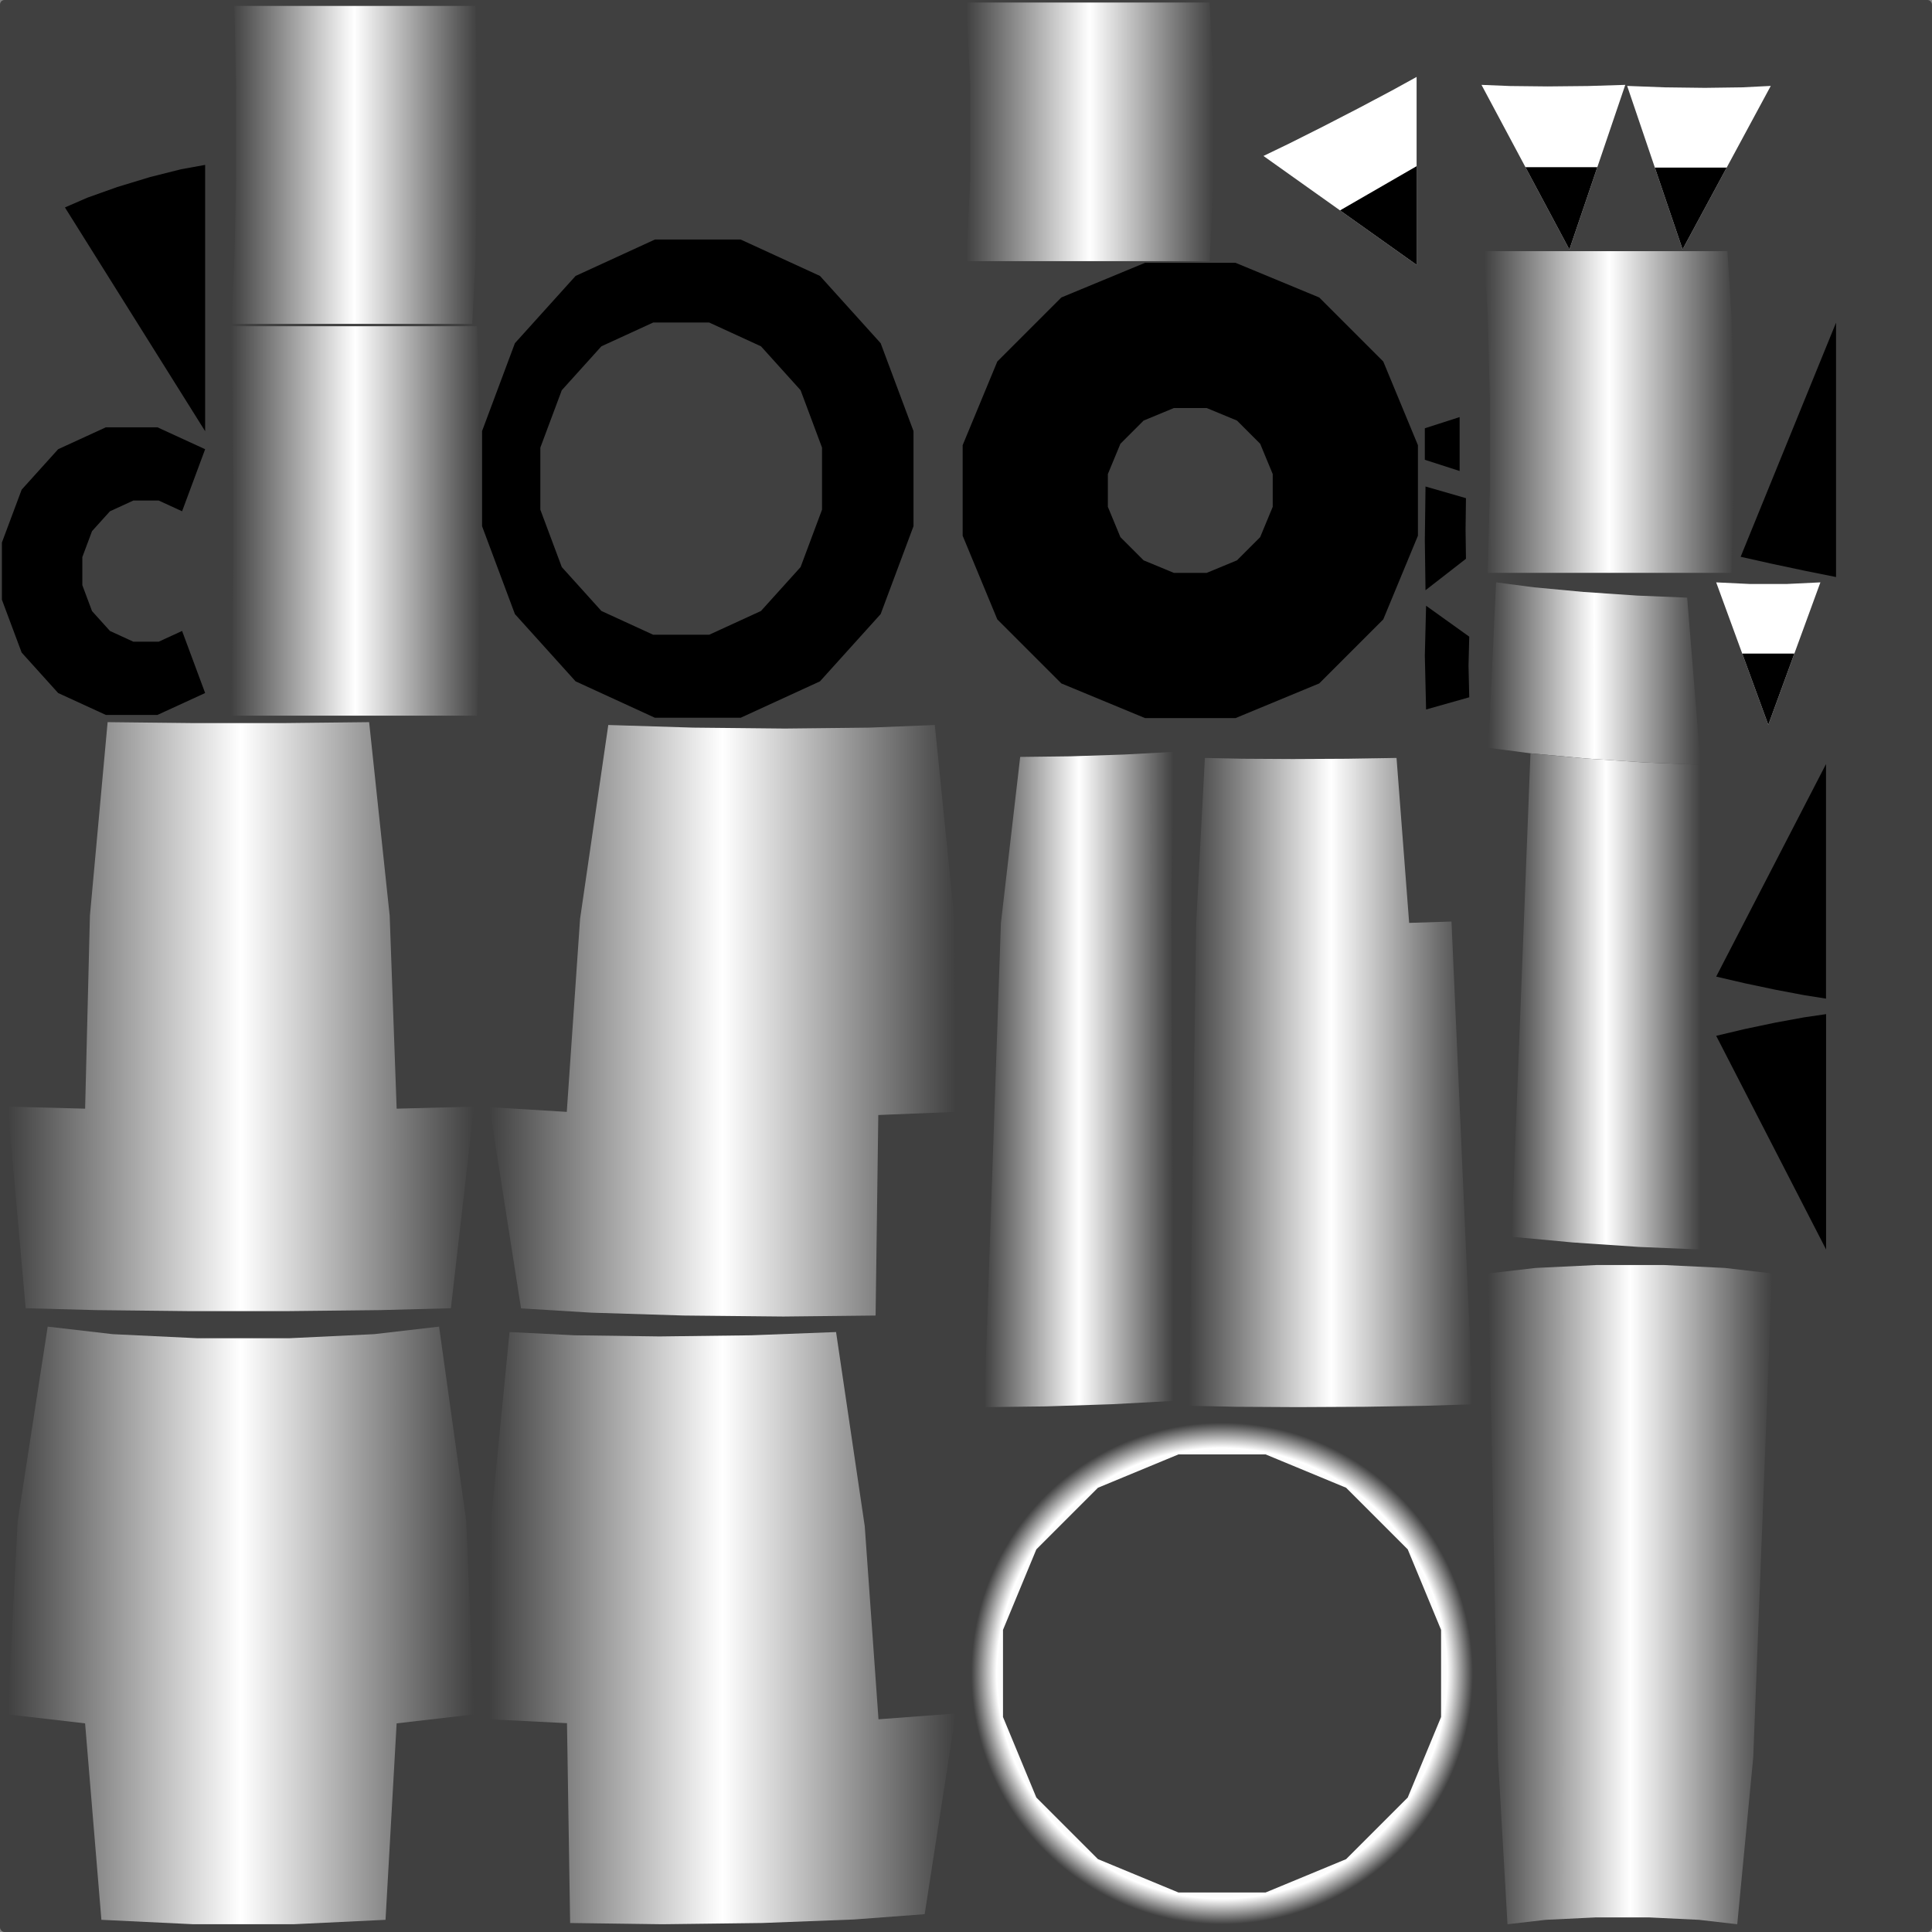 <?xml version="1.0" encoding="UTF-8" standalone="no"?>
<svg
   width="1024"
   height="1024"
   viewBox="0 0 1024 1024"
   version="1.1"
   id="svg208"
   sodipodi:docname="ENG1.svg"
   inkscape:version="1.3.2 (091e20ef0f, 2023-11-25, custom)"
   xmlns:inkscape="http://www.inkscape.org/namespaces/inkscape"
   xmlns:sodipodi="http://sodipodi.sourceforge.net/DTD/sodipodi-0.dtd"
   xmlns:xlink="http://www.w3.org/1999/xlink"
   xmlns="http://www.w3.org/2000/svg"
   xmlns:svg="http://www.w3.org/2000/svg">
  <rect x="0" y="0" width="1024" height="1024" fill="#808080" stroke="none"/>
  <defs
     id="defs208">
    <linearGradient
       id="linearGradient41"
       inkscape:collect="always">
      <stop
         style="stop-color:#404040;stop-opacity:1;"
         offset="0"
         id="stop39" />
      <stop
         style="stop-color:#ffffff;stop-opacity:1;"
         offset="0.5"
         id="stop40" />
      <stop
         style="stop-color:#404040;stop-opacity:1;"
         offset="1"
         id="stop41" />
    </linearGradient>
    <linearGradient
       id="linearGradient44"
       inkscape:collect="always">
      <stop
         style="stop-color:#404040;stop-opacity:1;"
         offset="0"
         id="stop42" />
      <stop
         style="stop-color:#ffffff;stop-opacity:1;"
         offset="0.899"
         id="stop43" />
      <stop
         style="stop-color:#404040;stop-opacity:1;"
         offset="1"
         id="stop44" />
    </linearGradient>
    <linearGradient
       inkscape:collect="always"
       xlink:href="#linearGradient41"
       id="linearGradient25"
       x1="540.77"
       y1="66.294"
       x2="674.018"
       y2="66.294"
       gradientUnits="userSpaceOnUse" />
    <linearGradient
       inkscape:collect="always"
       xlink:href="#linearGradient41"
       id="linearGradient3"
       x1="124.223"
       y1="87.395"
       x2="251.232"
       y2="87.395"
       gradientUnits="userSpaceOnUse"
       gradientTransform="matrix(1.027,0,0,1.027,-4.993,-2.325)" />
    <linearGradient
       inkscape:collect="always"
       xlink:href="#linearGradient41"
       id="linearGradient9"
       x1="514.785"
       y1="69.873"
       x2="640.617"
       y2="69.873"
       gradientUnits="userSpaceOnUse"
       gradientTransform="matrix(1.042,0,0,1.042,-24.364,-2.947)" />
    <linearGradient
       inkscape:collect="always"
       xlink:href="#linearGradient41"
       id="linearGradient11"
       x1="125.322"
       y1="276.116"
       x2="251.232"
       y2="276.116"
       gradientUnits="userSpaceOnUse"
       gradientTransform="matrix(1.049,0,0,1.049,-9.172,-13.451)" />
    <linearGradient
       inkscape:collect="always"
       xlink:href="#linearGradient41"
       id="linearGradient13"
       x1="521.645"
       y1="572.158"
       x2="622.057"
       y2="572.158"
       gradientUnits="userSpaceOnUse" />
    <linearGradient
       inkscape:collect="always"
       xlink:href="#linearGradient41"
       id="linearGradient15"
       x1="630.277"
       y1="573.768"
       x2="780.635"
       y2="573.768"
       gradientUnits="userSpaceOnUse" />
    <linearGradient
       inkscape:collect="always"
       xlink:href="#linearGradient41"
       id="linearGradient17"
       x1="788.855"
       y1="218.365"
       x2="916.381"
       y2="218.365"
       gradientUnits="userSpaceOnUse"
       gradientTransform="matrix(1.039,0,0,1.039,-32.942,-8.437)" />
    <linearGradient
       inkscape:collect="always"
       xlink:href="#linearGradient41"
       id="linearGradient19"
       x1="788.855"
       y1="357.011"
       x2="901.395"
       y2="357.011"
       gradientUnits="userSpaceOnUse" />
    <linearGradient
       inkscape:collect="always"
       xlink:href="#linearGradient41"
       id="linearGradient21"
       x1="801.156"
       y1="530.763"
       x2="901.395"
       y2="530.763"
       gradientUnits="userSpaceOnUse" />
    <linearGradient
       inkscape:collect="always"
       xlink:href="#linearGradient41"
       id="linearGradient23"
       x1="788.855"
       y1="845.184"
       x2="939.217"
       y2="845.184"
       gradientUnits="userSpaceOnUse" />
    <radialGradient
       inkscape:collect="always"
       xlink:href="#linearGradient44"
       id="radialGradient25"
       cx="647.706"
       cy="886.96"
       fx="647.706"
       fy="886.96"
       r="132.929"
       gradientTransform="translate(0,-6.6724483e-5)"
       gradientUnits="userSpaceOnUse" />
    <linearGradient
       inkscape:collect="always"
       xlink:href="#linearGradient41"
       id="linearGradient2"
       x1="4.111"
       y1="538.839"
       x2="251.232"
       y2="538.839"
       gradientUnits="userSpaceOnUse" />
    <linearGradient
       inkscape:collect="always"
       xlink:href="#linearGradient41"
       id="linearGradient5"
       x1="259.453"
       y1="541.025"
       x2="506.562"
       y2="541.025"
       gradientUnits="userSpaceOnUse" />
    <linearGradient
       inkscape:collect="always"
       xlink:href="#linearGradient41"
       id="linearGradient7"
       x1="4.111"
       y1="861.516"
       x2="251.232"
       y2="861.516"
       gradientUnits="userSpaceOnUse" />
    <linearGradient
       inkscape:collect="always"
       xlink:href="#linearGradient41"
       id="linearGradient10"
       x1="259.453"
       y1="862.95"
       x2="506.557"
       y2="862.95"
       gradientUnits="userSpaceOnUse" />
  </defs>
  <sodipodi:namedview
     id="namedview208"
     pagecolor="#505050"
     bordercolor="#ffffff"
     borderopacity="1"
     inkscape:showpageshadow="0"
     inkscape:pageopacity="0"
     inkscape:pagecheckerboard="1"
     inkscape:deskcolor="#d1d1d1"
     inkscape:zoom="0.48144531"
     inkscape:cx="373.87424"
     inkscape:cy="651.1643"
     inkscape:window-width="1366"
     inkscape:window-height="724"
     inkscape:window-x="-1"
     inkscape:window-y="-1"
     inkscape:window-maximized="1"
     inkscape:current-layer="svg208" />
  <desc
     id="desc1">Boeing_747SP.blend, (Blender 3.3.9)</desc>
  <rect
     style="fill:#404040;fill-opacity:1;stroke-width:15;stroke-linecap:square"
     id="rect1"
     width="1024"
     height="1024"
     x="0"
     y="0"
     rx="2.378"
     ry="2.378" />
  <path
     id="polygon1"
     d="M 57.039 382.756 L 47.658 485.318 L 45.113 587.627 L 4.111 586.539 L 13.607 693.395 L 51.006 694.387 L 99.863 694.922 L 152.744 694.922 L 201.602 694.385 L 238.99 693.395 L 251.232 586.539 L 210.236 587.627 L 206.539 485.318 L 195.652 382.756 L 150.686 383.248 L 102.012 383.248 L 57.039 382.756 z "
     style="fill:url(#linearGradient2);fill-opacity:1" />
  <path
     id="polygon4"
     d="M 270.062 706.012 L 259.959 808.922 L 259.453 911.264 L 300.514 913.316 L 302.184 1019.232 L 351.068 1019.889 L 403.945 1019.232 L 452.768 1017.359 L 490.102 1014.557 L 506.557 908.189 L 465.623 911.264 L 458.334 808.922 L 443.133 706.012 L 398.195 707.734 L 349.525 708.34 L 304.531 707.734 L 270.062 706.012 z "
     style="fill:url(#linearGradient10);fill-opacity:1" />
  <path
     id="polygon8"
     d="M 25.273 703.143 L 9.355 806.361 L 4.111 908.666 L 45.102 913.422 L 53.742 1017.543 L 102.596 1019.889 L 155.479 1019.889 L 204.34 1017.543 L 210.225 913.422 L 251.232 908.666 L 247.137 806.361 L 232.723 703.143 L 198.299 707.135 L 153.324 709.295 L 104.65 709.295 L 59.686 707.135 L 25.273 703.143 z "
     style="fill:url(#linearGradient7);fill-opacity:1" />
  <path
     id="polygon11"
     d="M 322.404 384.262 L 307.451 487.012 L 300.404 589.318 L 259.453 586.83 L 276.154 693.471 L 313.502 695.74 L 362.332 697.258 L 415.213 697.789 L 464.09 697.258 L 465.518 590.982 L 506.562 589.318 L 505.816 487.012 L 495.469 384.262 L 461.012 385.658 L 416.023 386.148 L 367.352 385.658 L 322.404 384.262 z "
     style="fill:url(#linearGradient5);fill-opacity:1" />
  <path
     id="polygon15"
     d="m 252.003,3.129 -127.771,0.004 0.918,43.815 v 47.414 l -0.918,43.793 -1.698,33.505 127.771,-0.004 1.698,-33.505 0.918,-43.793 v -47.414 z"
     style="fill:url(#linearGradient3);stroke-width:1.027" />
  <path
     id="polygon18"
     d="M 638.605 401.725 L 634.006 489.154 L 630.277 745.096 L 655.229 745.625 L 687.824 745.811 L 723.104 745.625 L 755.695 745.096 L 780.635 744.305 L 769.328 488.441 L 746.883 489.154 L 740.193 401.725 L 713.795 402.152 L 685.219 402.303 L 658.816 402.152 L 638.605 401.725 z "
     style="fill:url(#linearGradient15)" />
  <path
     id="polygon51"
     d="m 347.098,126.962 -42.023,19.293 -32.161,35.649 -17.408,46.577 v 50.417 l 17.408,46.577 32.161,35.649 42.023,19.293 h 45.485 l 42.021,-19.293 32.161,-35.649 17.406,-46.577 v -50.417 l -17.406,-46.577 -32.163,-35.649 -42.021,-19.293 z m -0.903,43.989 h 29.696 l 27.436,12.595 20.998,23.274 11.365,30.412 v 32.914 l -11.365,30.412 -20.998,23.274 -27.436,12.595 h -29.696 l -27.436,-12.595 -20.998,-23.274 -11.365,-30.412 v -32.914 l 11.365,-30.412 20.998,-23.274 z"
     style="stroke-width:1.036"
     sodipodi:nodetypes="cccccccccccccccccccccccccccccccccc" />
  <path
     id="polygon67"
     d="M 792.947 308.668 L 788.855 396.354 L 811.18 399.268 L 840.404 402 L 872.086 404.139 L 901.395 405.354 L 894.232 316.768 L 867.854 315.674 L 839.342 313.75 L 813.039 311.289 L 792.947 308.668 z "
     style="fill:url(#linearGradient19)" />
  <path
     id="polygon69"
     d="M 846.404 670.479 L 813.807 672.045 L 788.855 674.939 L 793.936 931.416 L 798.992 1019.889 L 819.203 1017.547 L 845.605 1016.277 L 874.182 1016.277 L 900.58 1017.547 L 920.783 1019.889 L 929.258 931.416 L 939.217 674.939 L 914.273 672.045 L 881.684 670.479 L 846.404 670.479 z "
     style="fill:url(#linearGradient23)" />
  <path
     id="polygon74"
     d="M 811.18 399.268 L 801.156 655.494 L 833.629 658.531 L 868.828 660.906 L 901.395 662.258 L 901.395 405.354 L 872.086 404.139 L 840.404 402 L 811.18 399.268 z "
     style="fill:url(#linearGradient21)" />
  <path
     id="polygon75"
     d="M 622.057 398.506 L 595.682 399.928 L 567.119 400.865 L 540.723 401.182 L 530.506 489.254 L 521.645 745.811 L 554.234 745.424 L 589.494 744.264 L 622.057 742.508 L 620.877 486.279 L 622.057 398.506 z "
     style="fill:url(#linearGradient13)" />
  <path
     id="polygon83"
     d="m 108.727,87.395 -12.76,2.31 -16.342,4.113 -17.433,5.291 -15.875,5.66 -11.897,5.172 74.308,118.599 z"
     style="stroke-width:1.091" />
  <path
     id="polygon99"
     d="M 773.635 221.061 L 755.191 226.998 L 755.191 243.697 L 773.635 249.637 L 773.635 221.061 z M 755.549 257.857 L 755.191 286.432 L 755.549 312.83 L 776.99 296.166 L 776.783 280.738 L 776.99 264.041 L 755.549 257.857 z M 755.852 321.053 L 755.191 347.473 L 755.852 376.041 L 778.729 369.578 L 778.344 352.885 L 778.729 337.443 L 755.852 321.053 z " />
  <path
     id="polygon100"
     d="m 83.452,226.484 -27.356,0.002 -25.273,11.603 -19.344,21.441 -10.468,28.013 v 30.322 l 10.468,28.013 19.344,21.441 25.273,11.603 h 27.356 l 25.275,-11.603 -12.216,-32.9 -12.404,5.696 H 70.679 l -12.406,-5.696 -9.494,-10.524 -5.14,-13.75 v -14.883 l 5.14,-13.75 9.494,-10.524 12.406,-5.696 h 13.426 l 12.406,5.696 12.216,-32.898 z"
     style="stroke-width:1.061"
     sodipodi:nodetypes="ccccccccccccccccccccccccc" />
  <path
     id="polygon117"
     d="M 967.83 404.961 L 909.615 517.619 L 924.641 521.119 L 940.98 524.566 L 956.146 527.438 L 967.83 529.291 L 967.83 404.961 z " />
  <path
     id="polygon120"
     d="M 967.869 537.512 L 956.154 539.221 L 940.969 542.006 L 924.627 545.441 L 909.615 549.006 L 967.869 662.258 L 967.869 537.512 z " />
  <path
     id="polygon124"
     d="m 973.143,171.01 -50.564,124.099 16.368,3.66 17.754,3.768 16.442,3.301 z"
     style="stroke-width:1.087" />
  <path
     id="polygon130"
     d="M 621.266 754.031 L 572.408 774.27 L 535.016 811.662 L 514.777 860.52 L 514.777 913.402 L 535.016 962.26 L 572.408 999.652 L 621.266 1019.889 L 674.148 1019.889 L 723.006 999.652 L 760.398 962.26 L 780.635 913.402 L 780.635 860.52 L 760.398 811.662 L 723.004 774.27 L 674.148 754.031 L 621.266 754.031 z M 624.613 770.867 L 670.799 770.867 L 713.469 788.543 L 746.125 821.199 L 763.801 863.867 L 763.801 910.053 L 746.127 952.723 L 713.469 985.381 L 670.799 1003.055 L 624.613 1003.055 L 581.945 985.381 L 549.287 952.723 L 531.613 910.053 L 531.613 863.869 L 549.287 821.199 L 581.945 788.543 L 624.613 770.867 z "
     style="fill:url(#radialGradient25)" />
  <path
     id="polygon146"
     d="M 909.615 308.668 L 937.24 384.178 L 964.848 308.668 L 946.928 309.527 L 927.531 309.527 L 909.615 308.668 z "
     style="fill:#ffffff;fill-opacity:1" />
  <path
     id="polygon147"
     d="m 786.392,133.114 2.122,33.894 1.148,44.302 v 47.97 l -1.148,44.331 129.182,0.006 1.148,-44.331 V 211.316 l -1.148,-44.302 -2.12,-33.894 z"
     style="fill:url(#linearGradient17);stroke-width:1.039" />
  <path
     id="polygon150"
     d="m 122.255,172.903 0.907,34.245 0.49,44.746 v 48.433 l -0.49,44.751 -0.907,34.251 h 130.647 l 0.907,-34.251 0.49,-44.751 V 251.894 l -0.49,-44.746 -0.907,-34.245 z"
     style="fill:url(#linearGradient11);stroke-width:1.049" />
  <path
     id="polygon153"
     d="m 512.134,1.338 2.137,44.472 -0.002,48.133 -2.137,44.463 129,0.002 2.137,-44.465 0.002,-48.133 -2.135,-44.472 z"
     style="fill:url(#linearGradient9);stroke-width:1.042" />
  <path
     id="polygon178"
     d="m 606.879,139.301 -44.344,18.367 -33.938,33.938 -18.367,44.344 v 47.996 l 18.367,44.344 33.938,33.94 44.344,18.367 h 47.998 l 44.342,-18.367 33.94,-33.94 18.367,-44.344 V 235.949 L 733.158,191.605 699.219,157.668 654.877,139.301 Z m 15.31,76.958 h 17.379 l 16.057,6.651 12.291,12.291 6.651,16.059 v 17.379 l -6.651,16.057 -12.291,12.291 -16.057,6.651 h -17.38 l -16.057,-6.651 -12.289,-12.291 -6.651,-16.057 v -17.38 l 6.651,-16.057 12.289,-12.291 z"
     style="stroke-width:1.039"
     sodipodi:nodetypes="cccccccccccccccccccccccccccccccccc" />
  <path
     id="polygon194"
     d="m 862.429,45.536 29.375,86.611 46.741,-86.611 -15.14,0.759 -19.783,0.267 -21.411,-0.267 z"
     style="fill:#ffffff;fill-opacity:1;stroke-width:1.104" />
  <path
     id="polygon198"
     d="m 750.829,40.774 -13.282,7.306 -17.495,9.274 -19.045,9.827 -17.696,8.888 -13.654,6.594 81.172,57.707 z"
     style="fill:#ffffff;fill-opacity:1;stroke-width:1.105" />
  <path
     id="polygon201"
     d="m 785.222,44.977 46.592,87.248 29.617,-87.248 -19.809,0.615 -21.437,0.216 -19.805,-0.216 z"
     style="fill:#ffffff;fill-opacity:1;stroke-width:1.105" />
  <path
     style="fill:#000000;fill-opacity:1;stroke:none;stroke-width:1.105px;stroke-linecap:butt;stroke-linejoin:miter;stroke-opacity:1"
     d="M 710.243,111.516 750.829,88.083 V 140.369 Z"
     id="path25" />
  <path
     style="fill:#000000;fill-opacity:1;stroke:none;stroke-width:1.105px;stroke-linecap:butt;stroke-linejoin:miter;stroke-opacity:1"
     d="m 808.518,88.601 h 38.104 l -14.809,43.624 z"
     id="path26" />
  <path
     style="fill:#000000;fill-opacity:1;stroke:none;stroke-width:1.104px;stroke-linecap:butt;stroke-linejoin:miter;stroke-opacity:1"
     d="m 877.117,88.842 h 38.058 L 891.804,132.147 Z"
     id="path27" />
  <path
     style="fill:#000000;stroke:none;stroke-width:1px;stroke-linecap:butt;stroke-linejoin:miter;stroke-opacity:1;fill-opacity:1"
     d="m 923.428,346.423 h 27.616 l -13.804,37.755 z"
     id="path28" />
</svg>
